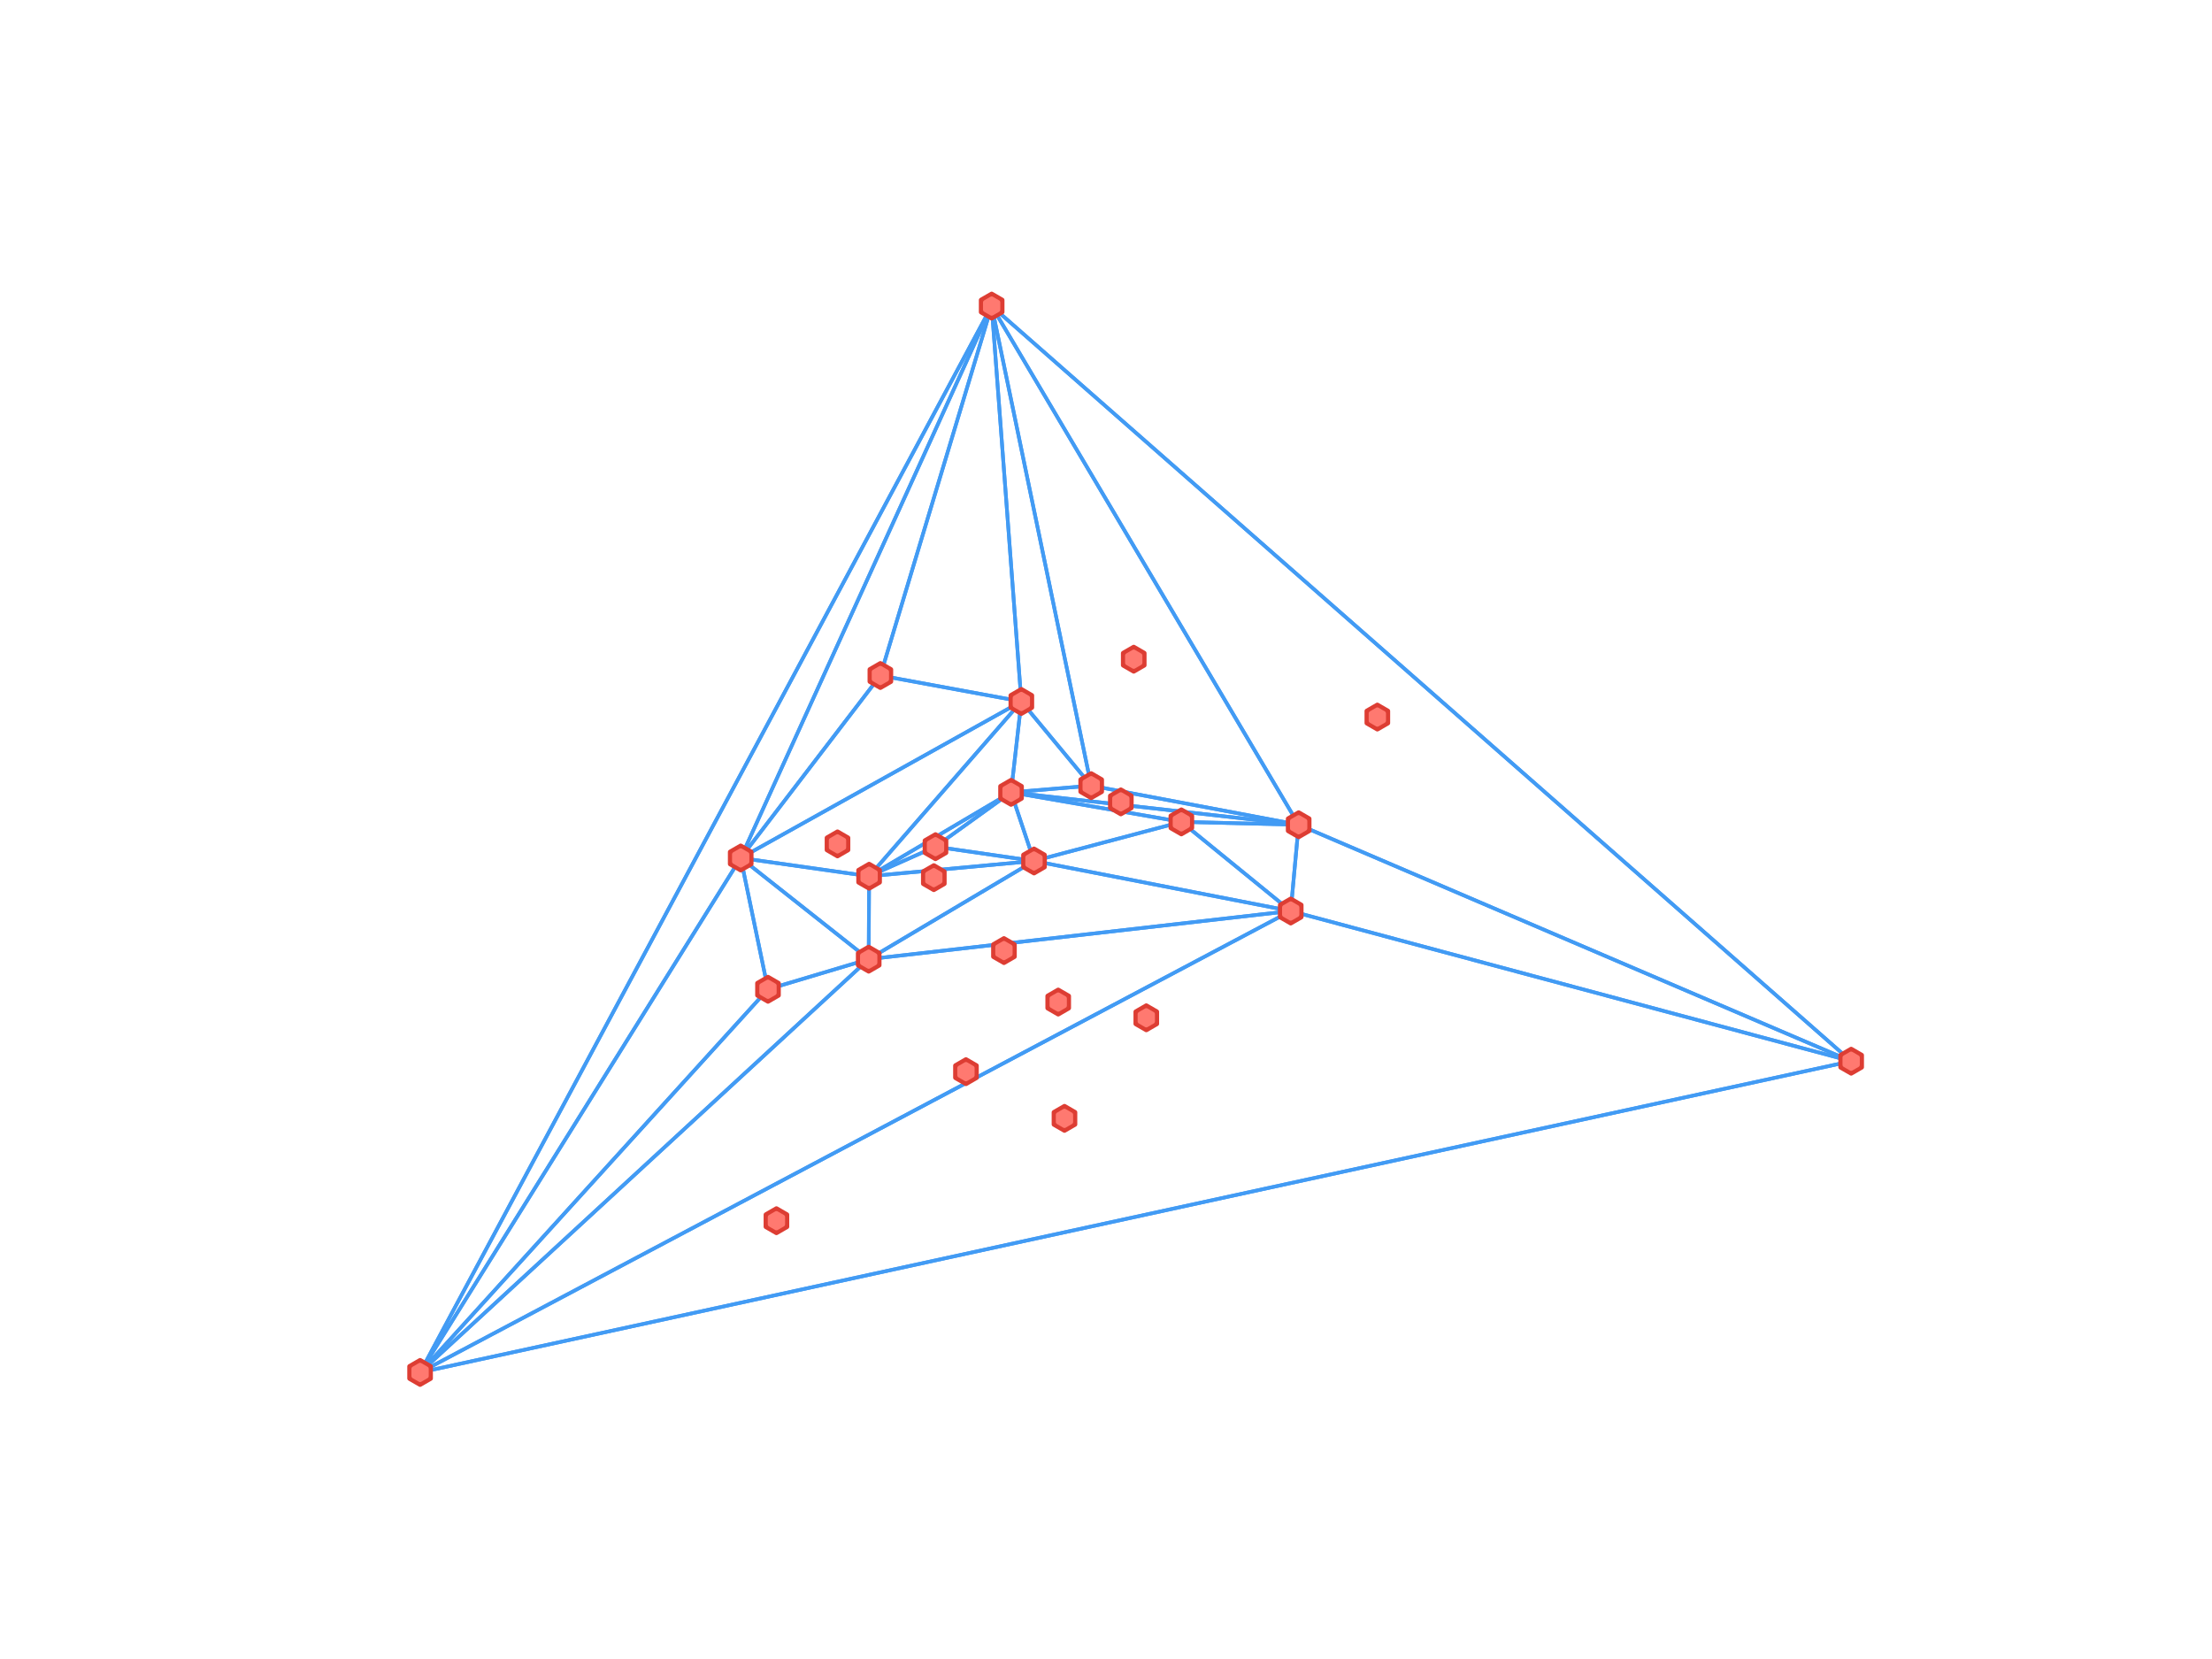 <?xml version="1.0" encoding="utf-8" standalone="no"?>
<!DOCTYPE svg PUBLIC "-//W3C//DTD SVG 1.1//EN"
  "http://www.w3.org/Graphics/SVG/1.1/DTD/svg11.dtd">
<!-- Created with matplotlib (http://matplotlib.org/) -->
<svg height="345pt" version="1.1" viewBox="0 0 460 345" width="460pt" xmlns="http://www.w3.org/2000/svg" xmlns:xlink="http://www.w3.org/1999/xlink">
 <defs>
  <style type="text/css">
*{stroke-linecap:butt;stroke-linejoin:round;}
  </style>
 </defs>
 <g id="figure_1">
  <g id="patch_1">
   <path d="M 0 345.6 
L 460.8 345.6 
L 460.8 0 
L 0 0 
z
" style="fill:#ffffff;"/>
  </g>
  <g id="axes_1">
   <g id="LineCollection_1">
    <path clip-path="url(#p3d6839e7eb)" d="M 245.671 170.917 
L 270.065 171.512 
" style="fill:none;stroke:#429bf4;stroke-width:0.75;"/>
    <path clip-path="url(#p3d6839e7eb)" d="M 245.671 170.917 
L 268.415 189.452 
" style="fill:none;stroke:#429bf4;stroke-width:0.75;"/>
    <path clip-path="url(#p3d6839e7eb)" d="M 245.671 170.917 
L 210.253 164.771 
" style="fill:none;stroke:#429bf4;stroke-width:0.75;"/>
    <path clip-path="url(#p3d6839e7eb)" d="M 245.671 170.917 
L 215.027 179.045 
" style="fill:none;stroke:#429bf4;stroke-width:0.75;"/>
    <path clip-path="url(#p3d6839e7eb)" d="M 270.065 171.512 
L 206.222 63.648 
" style="fill:none;stroke:#429bf4;stroke-width:0.75;"/>
    <path clip-path="url(#p3d6839e7eb)" d="M 270.065 171.512 
L 384.96 220.684 
" style="fill:none;stroke:#429bf4;stroke-width:0.75;"/>
    <path clip-path="url(#p3d6839e7eb)" d="M 270.065 171.512 
L 268.415 189.452 
" style="fill:none;stroke:#429bf4;stroke-width:0.75;"/>
    <path clip-path="url(#p3d6839e7eb)" d="M 270.065 171.512 
L 210.253 164.771 
" style="fill:none;stroke:#429bf4;stroke-width:0.75;"/>
    <path clip-path="url(#p3d6839e7eb)" d="M 270.065 171.512 
L 226.92 163.384 
" style="fill:none;stroke:#429bf4;stroke-width:0.75;"/>
    <path clip-path="url(#p3d6839e7eb)" d="M 270.065 171.512 
L 245.671 170.917 
" style="fill:none;stroke:#429bf4;stroke-width:0.75;"/>
    <path clip-path="url(#p3d6839e7eb)" d="M 226.92 163.384 
L 212.395 145.875 
" style="fill:none;stroke:#429bf4;stroke-width:0.75;"/>
    <path clip-path="url(#p3d6839e7eb)" d="M 226.92 163.384 
L 206.222 63.648 
" style="fill:none;stroke:#429bf4;stroke-width:0.75;"/>
    <path clip-path="url(#p3d6839e7eb)" d="M 226.92 163.384 
L 270.065 171.512 
" style="fill:none;stroke:#429bf4;stroke-width:0.75;"/>
    <path clip-path="url(#p3d6839e7eb)" d="M 226.92 163.384 
L 210.253 164.771 
" style="fill:none;stroke:#429bf4;stroke-width:0.75;"/>
    <path clip-path="url(#p3d6839e7eb)" d="M 215.027 179.045 
L 180.737 182.217 
" style="fill:none;stroke:#429bf4;stroke-width:0.75;"/>
    <path clip-path="url(#p3d6839e7eb)" d="M 215.027 179.045 
L 180.651 199.464 
" style="fill:none;stroke:#429bf4;stroke-width:0.75;"/>
    <path clip-path="url(#p3d6839e7eb)" d="M 215.027 179.045 
L 268.415 189.452 
" style="fill:none;stroke:#429bf4;stroke-width:0.75;"/>
    <path clip-path="url(#p3d6839e7eb)" d="M 215.027 179.045 
L 210.253 164.771 
" style="fill:none;stroke:#429bf4;stroke-width:0.75;"/>
    <path clip-path="url(#p3d6839e7eb)" d="M 215.027 179.045 
L 245.671 170.917 
" style="fill:none;stroke:#429bf4;stroke-width:0.75;"/>
    <path clip-path="url(#p3d6839e7eb)" d="M 215.027 179.045 
L 194.54 176.071 
" style="fill:none;stroke:#429bf4;stroke-width:0.75;"/>
    <path clip-path="url(#p3d6839e7eb)" d="M 180.651 199.464 
L 180.737 182.217 
" style="fill:none;stroke:#429bf4;stroke-width:0.75;"/>
    <path clip-path="url(#p3d6839e7eb)" d="M 180.651 199.464 
L 87.36 285.408 
" style="fill:none;stroke:#429bf4;stroke-width:0.75;"/>
    <path clip-path="url(#p3d6839e7eb)" d="M 180.651 199.464 
L 268.415 189.452 
" style="fill:none;stroke:#429bf4;stroke-width:0.75;"/>
    <path clip-path="url(#p3d6839e7eb)" d="M 180.651 199.464 
L 215.027 179.045 
" style="fill:none;stroke:#429bf4;stroke-width:0.75;"/>
    <path clip-path="url(#p3d6839e7eb)" d="M 180.651 199.464 
L 154.034 178.423 
" style="fill:none;stroke:#429bf4;stroke-width:0.75;"/>
    <path clip-path="url(#p3d6839e7eb)" d="M 180.651 199.464 
L 159.708 205.726 
" style="fill:none;stroke:#429bf4;stroke-width:0.75;"/>
    <path clip-path="url(#p3d6839e7eb)" d="M 210.253 164.771 
L 180.737 182.217 
" style="fill:none;stroke:#429bf4;stroke-width:0.75;"/>
    <path clip-path="url(#p3d6839e7eb)" d="M 210.253 164.771 
L 212.395 145.875 
" style="fill:none;stroke:#429bf4;stroke-width:0.75;"/>
    <path clip-path="url(#p3d6839e7eb)" d="M 210.253 164.771 
L 270.065 171.512 
" style="fill:none;stroke:#429bf4;stroke-width:0.75;"/>
    <path clip-path="url(#p3d6839e7eb)" d="M 210.253 164.771 
L 215.027 179.045 
" style="fill:none;stroke:#429bf4;stroke-width:0.75;"/>
    <path clip-path="url(#p3d6839e7eb)" d="M 210.253 164.771 
L 226.92 163.384 
" style="fill:none;stroke:#429bf4;stroke-width:0.75;"/>
    <path clip-path="url(#p3d6839e7eb)" d="M 210.253 164.771 
L 245.671 170.917 
" style="fill:none;stroke:#429bf4;stroke-width:0.75;"/>
    <path clip-path="url(#p3d6839e7eb)" d="M 210.253 164.771 
L 194.54 176.071 
" style="fill:none;stroke:#429bf4;stroke-width:0.75;"/>
    <path clip-path="url(#p3d6839e7eb)" d="M 183.08 140.476 
L 212.395 145.875 
" style="fill:none;stroke:#429bf4;stroke-width:0.75;"/>
    <path clip-path="url(#p3d6839e7eb)" d="M 183.08 140.476 
L 206.222 63.648 
" style="fill:none;stroke:#429bf4;stroke-width:0.75;"/>
    <path clip-path="url(#p3d6839e7eb)" d="M 183.08 140.476 
L 154.034 178.423 
" style="fill:none;stroke:#429bf4;stroke-width:0.75;"/>
    <path clip-path="url(#p3d6839e7eb)" d="M 212.395 145.875 
L 180.737 182.217 
" style="fill:none;stroke:#429bf4;stroke-width:0.75;"/>
    <path clip-path="url(#p3d6839e7eb)" d="M 212.395 145.875 
L 206.222 63.648 
" style="fill:none;stroke:#429bf4;stroke-width:0.75;"/>
    <path clip-path="url(#p3d6839e7eb)" d="M 212.395 145.875 
L 210.253 164.771 
" style="fill:none;stroke:#429bf4;stroke-width:0.75;"/>
    <path clip-path="url(#p3d6839e7eb)" d="M 212.395 145.875 
L 154.034 178.423 
" style="fill:none;stroke:#429bf4;stroke-width:0.75;"/>
    <path clip-path="url(#p3d6839e7eb)" d="M 212.395 145.875 
L 226.92 163.384 
" style="fill:none;stroke:#429bf4;stroke-width:0.75;"/>
    <path clip-path="url(#p3d6839e7eb)" d="M 212.395 145.875 
L 183.08 140.476 
" style="fill:none;stroke:#429bf4;stroke-width:0.75;"/>
    <path clip-path="url(#p3d6839e7eb)" d="M 159.708 205.726 
L 180.651 199.464 
" style="fill:none;stroke:#429bf4;stroke-width:0.75;"/>
    <path clip-path="url(#p3d6839e7eb)" d="M 159.708 205.726 
L 87.36 285.408 
" style="fill:none;stroke:#429bf4;stroke-width:0.75;"/>
    <path clip-path="url(#p3d6839e7eb)" d="M 159.708 205.726 
L 154.034 178.423 
" style="fill:none;stroke:#429bf4;stroke-width:0.75;"/>
    <path clip-path="url(#p3d6839e7eb)" d="M 268.415 189.452 
L 180.651 199.464 
" style="fill:none;stroke:#429bf4;stroke-width:0.75;"/>
    <path clip-path="url(#p3d6839e7eb)" d="M 268.415 189.452 
L 384.96 220.684 
" style="fill:none;stroke:#429bf4;stroke-width:0.75;"/>
    <path clip-path="url(#p3d6839e7eb)" d="M 268.415 189.452 
L 87.36 285.408 
" style="fill:none;stroke:#429bf4;stroke-width:0.75;"/>
    <path clip-path="url(#p3d6839e7eb)" d="M 268.415 189.452 
L 270.065 171.512 
" style="fill:none;stroke:#429bf4;stroke-width:0.75;"/>
    <path clip-path="url(#p3d6839e7eb)" d="M 268.415 189.452 
L 215.027 179.045 
" style="fill:none;stroke:#429bf4;stroke-width:0.75;"/>
    <path clip-path="url(#p3d6839e7eb)" d="M 268.415 189.452 
L 245.671 170.917 
" style="fill:none;stroke:#429bf4;stroke-width:0.75;"/>
    <path clip-path="url(#p3d6839e7eb)" d="M 194.54 176.071 
L 180.737 182.217 
" style="fill:none;stroke:#429bf4;stroke-width:0.75;"/>
    <path clip-path="url(#p3d6839e7eb)" d="M 194.54 176.071 
L 215.027 179.045 
" style="fill:none;stroke:#429bf4;stroke-width:0.75;"/>
    <path clip-path="url(#p3d6839e7eb)" d="M 194.54 176.071 
L 210.253 164.771 
" style="fill:none;stroke:#429bf4;stroke-width:0.75;"/>
    <path clip-path="url(#p3d6839e7eb)" d="M 180.737 182.217 
L 212.395 145.875 
" style="fill:none;stroke:#429bf4;stroke-width:0.75;"/>
    <path clip-path="url(#p3d6839e7eb)" d="M 180.737 182.217 
L 180.651 199.464 
" style="fill:none;stroke:#429bf4;stroke-width:0.75;"/>
    <path clip-path="url(#p3d6839e7eb)" d="M 180.737 182.217 
L 210.253 164.771 
" style="fill:none;stroke:#429bf4;stroke-width:0.75;"/>
    <path clip-path="url(#p3d6839e7eb)" d="M 180.737 182.217 
L 215.027 179.045 
" style="fill:none;stroke:#429bf4;stroke-width:0.75;"/>
    <path clip-path="url(#p3d6839e7eb)" d="M 180.737 182.217 
L 154.034 178.423 
" style="fill:none;stroke:#429bf4;stroke-width:0.75;"/>
    <path clip-path="url(#p3d6839e7eb)" d="M 180.737 182.217 
L 194.54 176.071 
" style="fill:none;stroke:#429bf4;stroke-width:0.75;"/>
    <path clip-path="url(#p3d6839e7eb)" d="M 154.034 178.423 
L 180.737 182.217 
" style="fill:none;stroke:#429bf4;stroke-width:0.75;"/>
    <path clip-path="url(#p3d6839e7eb)" d="M 154.034 178.423 
L 212.395 145.875 
" style="fill:none;stroke:#429bf4;stroke-width:0.75;"/>
    <path clip-path="url(#p3d6839e7eb)" d="M 154.034 178.423 
L 206.222 63.648 
" style="fill:none;stroke:#429bf4;stroke-width:0.75;"/>
    <path clip-path="url(#p3d6839e7eb)" d="M 154.034 178.423 
L 180.651 199.464 
" style="fill:none;stroke:#429bf4;stroke-width:0.75;"/>
    <path clip-path="url(#p3d6839e7eb)" d="M 154.034 178.423 
L 87.36 285.408 
" style="fill:none;stroke:#429bf4;stroke-width:0.75;"/>
    <path clip-path="url(#p3d6839e7eb)" d="M 154.034 178.423 
L 159.708 205.726 
" style="fill:none;stroke:#429bf4;stroke-width:0.75;"/>
    <path clip-path="url(#p3d6839e7eb)" d="M 154.034 178.423 
L 183.08 140.476 
" style="fill:none;stroke:#429bf4;stroke-width:0.75;"/>
    <path clip-path="url(#p3d6839e7eb)" d="M 206.222 63.648 
L 212.395 145.875 
" style="fill:none;stroke:#429bf4;stroke-width:0.75;"/>
    <path clip-path="url(#p3d6839e7eb)" d="M 206.222 63.648 
L 384.96 220.684 
" style="fill:none;stroke:#429bf4;stroke-width:0.75;"/>
    <path clip-path="url(#p3d6839e7eb)" d="M 206.222 63.648 
L 87.36 285.408 
" style="fill:none;stroke:#429bf4;stroke-width:0.75;"/>
    <path clip-path="url(#p3d6839e7eb)" d="M 206.222 63.648 
L 270.065 171.512 
" style="fill:none;stroke:#429bf4;stroke-width:0.75;"/>
    <path clip-path="url(#p3d6839e7eb)" d="M 206.222 63.648 
L 154.034 178.423 
" style="fill:none;stroke:#429bf4;stroke-width:0.75;"/>
    <path clip-path="url(#p3d6839e7eb)" d="M 206.222 63.648 
L 226.92 163.384 
" style="fill:none;stroke:#429bf4;stroke-width:0.75;"/>
    <path clip-path="url(#p3d6839e7eb)" d="M 206.222 63.648 
L 183.08 140.476 
" style="fill:none;stroke:#429bf4;stroke-width:0.75;"/>
    <path clip-path="url(#p3d6839e7eb)" d="M 87.36 285.408 
L 206.222 63.648 
" style="fill:none;stroke:#429bf4;stroke-width:0.75;"/>
    <path clip-path="url(#p3d6839e7eb)" d="M 87.36 285.408 
L 180.651 199.464 
" style="fill:none;stroke:#429bf4;stroke-width:0.75;"/>
    <path clip-path="url(#p3d6839e7eb)" d="M 87.36 285.408 
L 384.96 220.684 
" style="fill:none;stroke:#429bf4;stroke-width:0.75;"/>
    <path clip-path="url(#p3d6839e7eb)" d="M 87.36 285.408 
L 268.415 189.452 
" style="fill:none;stroke:#429bf4;stroke-width:0.75;"/>
    <path clip-path="url(#p3d6839e7eb)" d="M 87.36 285.408 
L 154.034 178.423 
" style="fill:none;stroke:#429bf4;stroke-width:0.75;"/>
    <path clip-path="url(#p3d6839e7eb)" d="M 87.36 285.408 
L 159.708 205.726 
" style="fill:none;stroke:#429bf4;stroke-width:0.75;"/>
    <path clip-path="url(#p3d6839e7eb)" d="M 384.96 220.684 
L 206.222 63.648 
" style="fill:none;stroke:#429bf4;stroke-width:0.75;"/>
    <path clip-path="url(#p3d6839e7eb)" d="M 384.96 220.684 
L 87.36 285.408 
" style="fill:none;stroke:#429bf4;stroke-width:0.75;"/>
    <path clip-path="url(#p3d6839e7eb)" d="M 384.96 220.684 
L 270.065 171.512 
" style="fill:none;stroke:#429bf4;stroke-width:0.75;"/>
    <path clip-path="url(#p3d6839e7eb)" d="M 384.96 220.684 
L 268.415 189.452 
" style="fill:none;stroke:#429bf4;stroke-width:0.75;"/>
   </g>
   <g id="line2d_1">
    <defs>
     <path d="M 0 -2.5 
L -2.165 -1.25 
L -2.165 1.25 
L -0 2.5 
L 2.165 1.25 
L 2.165 -1.25 
z
" id="mef48178086" style="stroke:#dd3d33;stroke-linejoin:miter;"/>
    </defs>
    <g clip-path="url(#p3d6839e7eb)">
     <use style="fill:#dd3d33;stroke:#dd3d33;stroke-linejoin:miter;" x="233.084" xlink:href="#mef48178086" y="166.754"/>
     <use style="fill:#dd3d33;stroke:#dd3d33;stroke-linejoin:miter;" x="220.062" xlink:href="#mef48178086" y="208.384"/>
     <use style="fill:#dd3d33;stroke:#dd3d33;stroke-linejoin:miter;" x="238.379" xlink:href="#mef48178086" y="211.655"/>
     <use style="fill:#dd3d33;stroke:#dd3d33;stroke-linejoin:miter;" x="245.671" xlink:href="#mef48178086" y="170.917"/>
     <use style="fill:#dd3d33;stroke:#dd3d33;stroke-linejoin:miter;" x="270.065" xlink:href="#mef48178086" y="171.512"/>
     <use style="fill:#dd3d33;stroke:#dd3d33;stroke-linejoin:miter;" x="226.92" xlink:href="#mef48178086" y="163.384"/>
     <use style="fill:#dd3d33;stroke:#dd3d33;stroke-linejoin:miter;" x="194.193" xlink:href="#mef48178086" y="182.514"/>
     <use style="fill:#dd3d33;stroke:#dd3d33;stroke-linejoin:miter;" x="215.027" xlink:href="#mef48178086" y="179.045"/>
     <use style="fill:#dd3d33;stroke:#dd3d33;stroke-linejoin:miter;" x="208.777" xlink:href="#mef48178086" y="197.679"/>
     <use style="fill:#dd3d33;stroke:#dd3d33;stroke-linejoin:miter;" x="200.877" xlink:href="#mef48178086" y="222.856"/>
     <use style="fill:#dd3d33;stroke:#dd3d33;stroke-linejoin:miter;" x="180.651" xlink:href="#mef48178086" y="199.464"/>
     <use style="fill:#dd3d33;stroke:#dd3d33;stroke-linejoin:miter;" x="210.253" xlink:href="#mef48178086" y="164.771"/>
     <use style="fill:#dd3d33;stroke:#dd3d33;stroke-linejoin:miter;" x="235.767" xlink:href="#mef48178086" y="137.083"/>
     <use style="fill:#dd3d33;stroke:#dd3d33;stroke-linejoin:miter;" x="183.08" xlink:href="#mef48178086" y="140.476"/>
     <use style="fill:#dd3d33;stroke:#dd3d33;stroke-linejoin:miter;" x="174.163" xlink:href="#mef48178086" y="175.492"/>
     <use style="fill:#dd3d33;stroke:#dd3d33;stroke-linejoin:miter;" x="212.395" xlink:href="#mef48178086" y="145.875"/>
     <use style="fill:#dd3d33;stroke:#dd3d33;stroke-linejoin:miter;" x="221.364" xlink:href="#mef48178086" y="232.57"/>
     <use style="fill:#dd3d33;stroke:#dd3d33;stroke-linejoin:miter;" x="161.464" xlink:href="#mef48178086" y="253.853"/>
     <use style="fill:#dd3d33;stroke:#dd3d33;stroke-linejoin:miter;" x="159.708" xlink:href="#mef48178086" y="205.726"/>
     <use style="fill:#dd3d33;stroke:#dd3d33;stroke-linejoin:miter;" x="286.427" xlink:href="#mef48178086" y="149.115"/>
     <use style="fill:#dd3d33;stroke:#dd3d33;stroke-linejoin:miter;" x="268.415" xlink:href="#mef48178086" y="189.452"/>
     <use style="fill:#dd3d33;stroke:#dd3d33;stroke-linejoin:miter;" x="194.54" xlink:href="#mef48178086" y="176.071"/>
     <use style="fill:#dd3d33;stroke:#dd3d33;stroke-linejoin:miter;" x="180.737" xlink:href="#mef48178086" y="182.217"/>
     <use style="fill:#dd3d33;stroke:#dd3d33;stroke-linejoin:miter;" x="154.034" xlink:href="#mef48178086" y="178.423"/>
     <use style="fill:#dd3d33;stroke:#dd3d33;stroke-linejoin:miter;" x="206.222" xlink:href="#mef48178086" y="63.648"/>
     <use style="fill:#dd3d33;stroke:#dd3d33;stroke-linejoin:miter;" x="87.36" xlink:href="#mef48178086" y="285.408"/>
     <use style="fill:#dd3d33;stroke:#dd3d33;stroke-linejoin:miter;" x="384.96" xlink:href="#mef48178086" y="220.684"/>
    </g>
   </g>
   <g id="line2d_2">
    <defs>
     <path d="M 0 -1.5 
L -1.299 -0.75 
L -1.299 0.75 
L -0 1.5 
L 1.299 0.75 
L 1.299 -0.75 
z
" id="m0db8592ac8" style="stroke:#ff7970;stroke-linejoin:miter;"/>
    </defs>
    <g clip-path="url(#p3d6839e7eb)">
     <use style="fill:#ff7970;stroke:#ff7970;stroke-linejoin:miter;" x="233.084" xlink:href="#m0db8592ac8" y="166.754"/>
     <use style="fill:#ff7970;stroke:#ff7970;stroke-linejoin:miter;" x="220.062" xlink:href="#m0db8592ac8" y="208.384"/>
     <use style="fill:#ff7970;stroke:#ff7970;stroke-linejoin:miter;" x="238.379" xlink:href="#m0db8592ac8" y="211.655"/>
     <use style="fill:#ff7970;stroke:#ff7970;stroke-linejoin:miter;" x="245.671" xlink:href="#m0db8592ac8" y="170.917"/>
     <use style="fill:#ff7970;stroke:#ff7970;stroke-linejoin:miter;" x="270.065" xlink:href="#m0db8592ac8" y="171.512"/>
     <use style="fill:#ff7970;stroke:#ff7970;stroke-linejoin:miter;" x="226.92" xlink:href="#m0db8592ac8" y="163.384"/>
     <use style="fill:#ff7970;stroke:#ff7970;stroke-linejoin:miter;" x="194.193" xlink:href="#m0db8592ac8" y="182.514"/>
     <use style="fill:#ff7970;stroke:#ff7970;stroke-linejoin:miter;" x="215.027" xlink:href="#m0db8592ac8" y="179.045"/>
     <use style="fill:#ff7970;stroke:#ff7970;stroke-linejoin:miter;" x="208.777" xlink:href="#m0db8592ac8" y="197.679"/>
     <use style="fill:#ff7970;stroke:#ff7970;stroke-linejoin:miter;" x="200.877" xlink:href="#m0db8592ac8" y="222.856"/>
     <use style="fill:#ff7970;stroke:#ff7970;stroke-linejoin:miter;" x="180.651" xlink:href="#m0db8592ac8" y="199.464"/>
     <use style="fill:#ff7970;stroke:#ff7970;stroke-linejoin:miter;" x="210.253" xlink:href="#m0db8592ac8" y="164.771"/>
     <use style="fill:#ff7970;stroke:#ff7970;stroke-linejoin:miter;" x="235.767" xlink:href="#m0db8592ac8" y="137.083"/>
     <use style="fill:#ff7970;stroke:#ff7970;stroke-linejoin:miter;" x="183.08" xlink:href="#m0db8592ac8" y="140.476"/>
     <use style="fill:#ff7970;stroke:#ff7970;stroke-linejoin:miter;" x="174.163" xlink:href="#m0db8592ac8" y="175.492"/>
     <use style="fill:#ff7970;stroke:#ff7970;stroke-linejoin:miter;" x="212.395" xlink:href="#m0db8592ac8" y="145.875"/>
     <use style="fill:#ff7970;stroke:#ff7970;stroke-linejoin:miter;" x="221.364" xlink:href="#m0db8592ac8" y="232.57"/>
     <use style="fill:#ff7970;stroke:#ff7970;stroke-linejoin:miter;" x="161.464" xlink:href="#m0db8592ac8" y="253.853"/>
     <use style="fill:#ff7970;stroke:#ff7970;stroke-linejoin:miter;" x="159.708" xlink:href="#m0db8592ac8" y="205.726"/>
     <use style="fill:#ff7970;stroke:#ff7970;stroke-linejoin:miter;" x="286.427" xlink:href="#m0db8592ac8" y="149.115"/>
     <use style="fill:#ff7970;stroke:#ff7970;stroke-linejoin:miter;" x="268.415" xlink:href="#m0db8592ac8" y="189.452"/>
     <use style="fill:#ff7970;stroke:#ff7970;stroke-linejoin:miter;" x="194.54" xlink:href="#m0db8592ac8" y="176.071"/>
     <use style="fill:#ff7970;stroke:#ff7970;stroke-linejoin:miter;" x="180.737" xlink:href="#m0db8592ac8" y="182.217"/>
     <use style="fill:#ff7970;stroke:#ff7970;stroke-linejoin:miter;" x="154.034" xlink:href="#m0db8592ac8" y="178.423"/>
     <use style="fill:#ff7970;stroke:#ff7970;stroke-linejoin:miter;" x="206.222" xlink:href="#m0db8592ac8" y="63.648"/>
     <use style="fill:#ff7970;stroke:#ff7970;stroke-linejoin:miter;" x="87.36" xlink:href="#m0db8592ac8" y="285.408"/>
     <use style="fill:#ff7970;stroke:#ff7970;stroke-linejoin:miter;" x="384.96" xlink:href="#m0db8592ac8" y="220.684"/>
    </g>
   </g>
  </g>
 </g>
 <defs>
  <clipPath id="p3d6839e7eb">
   <rect height="266.112" width="357.12" x="57.6" y="41.472"/>
  </clipPath>
 </defs>
</svg>
